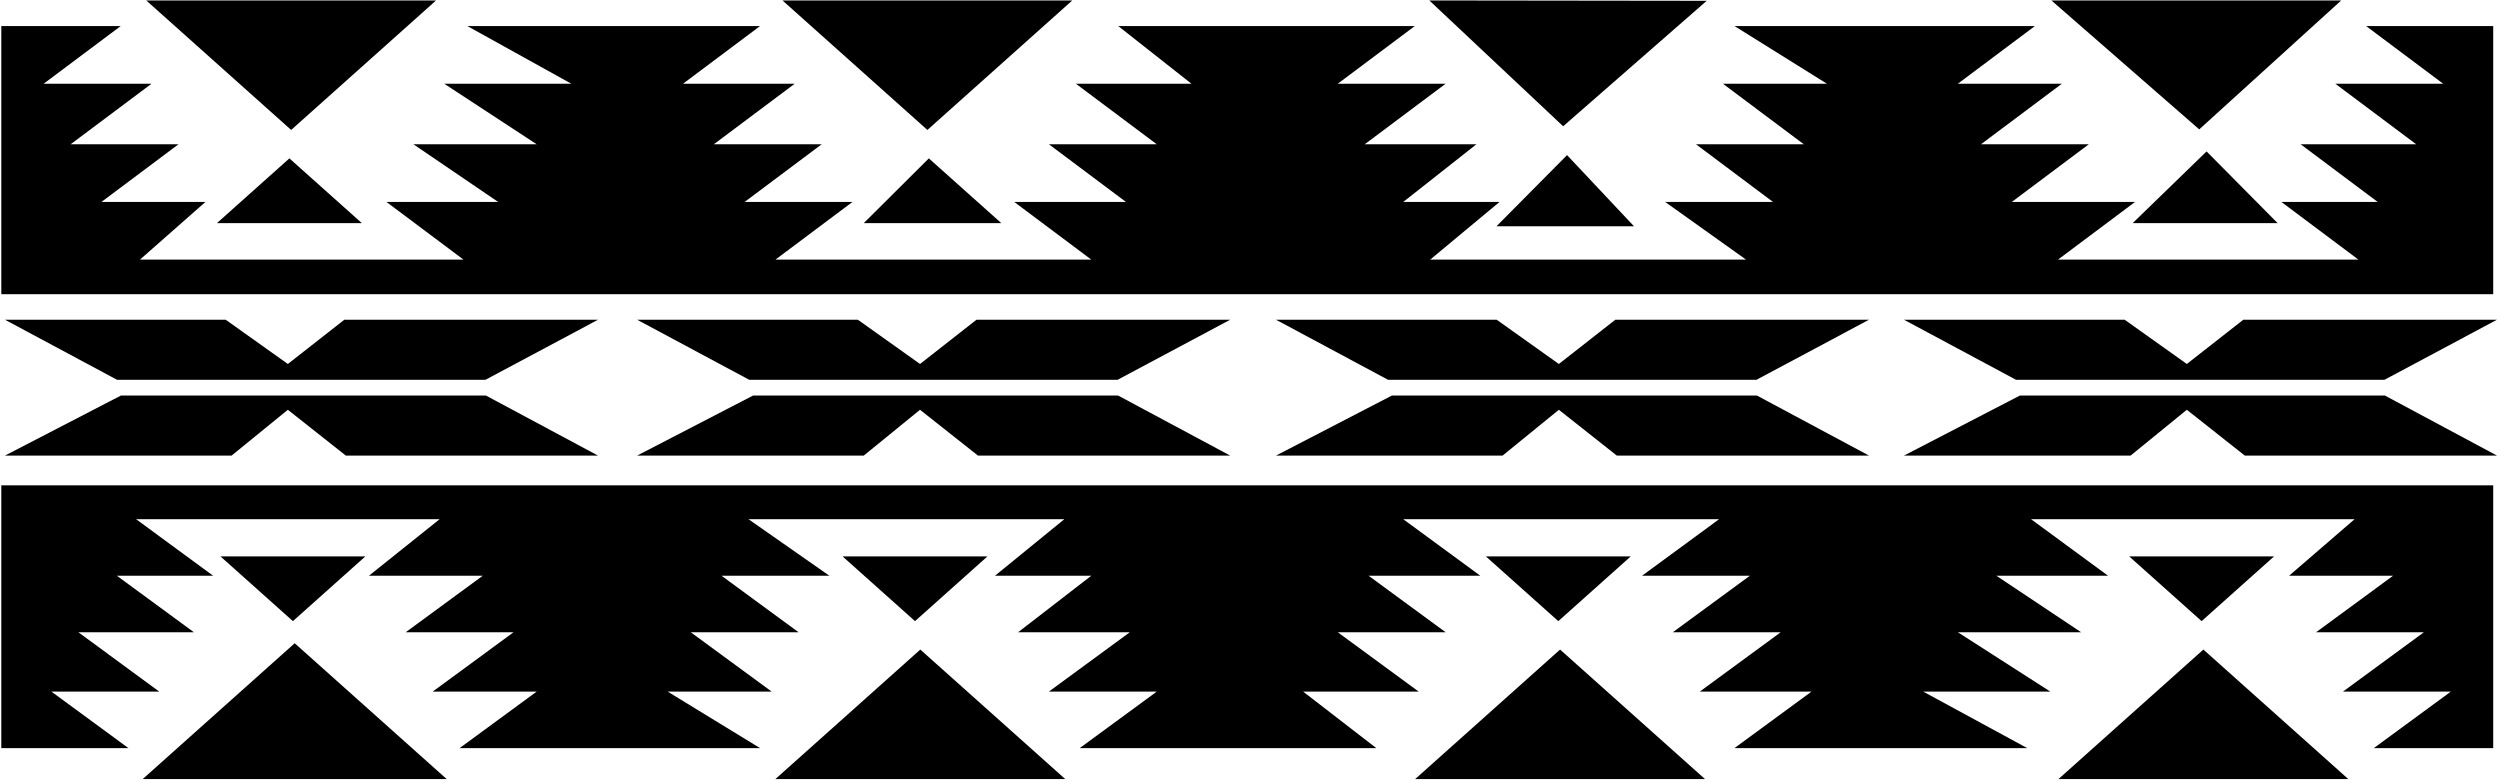 <?xml version="1.0" encoding="UTF-8"?>
<svg xmlns="http://www.w3.org/2000/svg" xmlns:xlink="http://www.w3.org/1999/xlink" width="538pt" height="168pt" viewBox="0 0 538 168" version="1.1">
<g id="surface1">
<path style=" stroke:none;fill-rule:nonzero;fill:rgb(0%,0%,0%);fill-opacity:1;" d="M 536.539 5.605 L 509.188 5.605 L 525.766 18.016 L 502.559 18.016 L 519.965 31.047 L 495.098 31.047 L 511.676 43.457 L 490.953 43.457 L 507.531 55.867 L 442.883 55.867 L 459.461 43.457 L 432.938 43.457 L 449.512 31.047 L 426.305 31.047 L 443.711 18.016 L 421.332 18.016 L 437.91 5.605 L 373.262 5.605 L 393.152 18.016 L 370.773 18.016 L 388.18 31.047 L 364.973 31.047 L 381.547 43.457 L 358.34 43.457 L 375.746 55.867 L 307.781 55.867 L 322.699 43.457 L 301.98 43.457 L 317.727 31.047 L 293.691 31.047 L 311.098 18.016 L 287.891 18.016 L 304.465 5.605 L 240.645 5.605 L 256.395 18.016 L 231.527 18.016 L 248.934 31.047 L 225.727 31.047 L 242.305 43.457 L 218.266 43.457 L 234.844 55.867 L 166.879 55.867 L 183.453 43.457 L 160.246 43.457 L 176.824 31.047 L 153.617 31.047 L 171.023 18.016 L 146.988 18.016 L 163.562 5.605 L 100.57 5.605 L 122.949 18.016 L 95.598 18.016 L 115.492 31.047 L 88.969 31.047 L 107.203 43.457 L 83.164 43.457 L 99.742 55.867 L 30.121 55.867 L 44.211 43.457 L 21.832 43.457 L 38.41 31.047 L 15.203 31.047 L 32.605 18.016 L 9.398 18.016 L 25.977 5.605 L 0.281 5.605 L 0.281 63.312 L 536.539 63.312 L 536.539 5.605 "/>
<path style=" stroke:none;fill-rule:nonzero;fill:rgb(0%,0%,0%);fill-opacity:1;" d="M 93.844 0.094 L 31.469 0.094 L 62.656 27.965 L 93.844 0.094 "/>
<path style=" stroke:none;fill-rule:nonzero;fill:rgb(0%,0%,0%);fill-opacity:1;" d="M 46.684 48.016 L 77.867 48.016 L 62.277 34.082 L 46.684 48.016 "/>
<path style=" stroke:none;fill-rule:nonzero;fill:rgb(0%,0%,0%);fill-opacity:1;" d="M 274.598 98.039 L 323.363 98.039 L 335.465 88.184 L 347.934 98.039 L 402.199 98.039 L 378.098 85.125 L 299.531 85.125 L 274.598 98.039 "/>
<path style=" stroke:none;fill-rule:nonzero;fill:rgb(0%,0%,0%);fill-opacity:1;" d="M 347.613 68.809 L 335.465 78.328 L 322.094 68.809 L 274.598 68.809 L 298.699 81.727 L 378 81.727 L 402.199 68.809 L 347.613 68.809 "/>
<path style=" stroke:none;fill-rule:nonzero;fill:rgb(0%,0%,0%);fill-opacity:1;" d="M 470.605 78.328 L 457.234 68.809 L 409.738 68.809 L 433.84 81.727 L 513.141 81.727 L 537.344 68.809 L 482.758 68.809 L 470.605 78.328 "/>
<path style=" stroke:none;fill-rule:nonzero;fill:rgb(0%,0%,0%);fill-opacity:1;" d="M 367.285 0.172 L 307.586 0.094 L 336.391 27.172 L 367.285 0.172 "/>
<path style=" stroke:none;fill-rule:nonzero;fill:rgb(0%,0%,0%);fill-opacity:1;" d="M 503.832 0.094 L 441.461 0.094 L 473.273 27.844 L 503.832 0.094 "/>
<path style=" stroke:none;fill-rule:nonzero;fill:rgb(0%,0%,0%);fill-opacity:1;" d="M 490.141 48.016 L 474.855 32.586 L 458.953 48.016 L 490.141 48.016 "/>
<path style=" stroke:none;fill-rule:nonzero;fill:rgb(0%,0%,0%);fill-opacity:1;" d="M 215.48 48.016 L 199.887 34.082 L 185.883 48.016 L 215.48 48.016 "/>
<path style=" stroke:none;fill-rule:nonzero;fill:rgb(0%,0%,0%);fill-opacity:1;" d="M 210.137 68.809 L 197.988 78.328 L 184.617 68.809 L 137.117 68.809 L 161.223 81.727 L 240.523 81.727 L 264.723 68.809 L 210.137 68.809 "/>
<path style=" stroke:none;fill-rule:nonzero;fill:rgb(0%,0%,0%);fill-opacity:1;" d="M 230.758 0.094 L 168.387 0.094 L 199.574 27.965 L 230.758 0.094 "/>
<path style=" stroke:none;fill-rule:nonzero;fill:rgb(0%,0%,0%);fill-opacity:1;" d="M 351.637 48.695 L 337.23 33.379 L 322.039 48.695 L 351.637 48.695 "/>
<path style=" stroke:none;fill-rule:nonzero;fill:rgb(0%,0%,0%);fill-opacity:1;" d="M 458.195 119.734 L 473.785 133.668 L 489.379 119.734 L 458.195 119.734 "/>
<path style=" stroke:none;fill-rule:nonzero;fill:rgb(0%,0%,0%);fill-opacity:1;" d="M 304.543 167.656 L 366.914 167.656 L 335.73 139.785 L 304.543 167.656 "/>
<path style=" stroke:none;fill-rule:nonzero;fill:rgb(0%,0%,0%);fill-opacity:1;" d="M 137.117 98.039 L 185.887 98.039 L 197.988 88.184 L 210.453 98.039 L 264.723 98.039 L 240.621 85.125 L 162.055 85.125 L 137.117 98.039 "/>
<path style=" stroke:none;fill-rule:nonzero;fill:rgb(0%,0%,0%);fill-opacity:1;" d="M 442.98 167.656 L 505.355 167.656 L 474.168 139.785 L 442.98 167.656 "/>
<path style=" stroke:none;fill-rule:nonzero;fill:rgb(0%,0%,0%);fill-opacity:1;" d="M 434.672 85.125 L 409.738 98.039 L 458.508 98.039 L 470.605 88.184 L 483.074 98.039 L 537.344 98.039 L 513.238 85.125 L 434.672 85.125 "/>
<path style=" stroke:none;fill-rule:nonzero;fill:rgb(0%,0%,0%);fill-opacity:1;" d="M 0.281 160.992 L 27.633 160.992 L 11.059 148.828 L 34.266 148.828 L 16.859 136.059 L 41.723 136.059 L 25.148 123.898 L 45.867 123.898 L 29.293 111.734 L 94.602 111.734 L 79.391 123.898 L 103.887 123.898 L 87.309 136.059 L 110.52 136.059 L 93.113 148.828 L 115.492 148.828 L 98.914 160.992 L 163.562 160.992 L 143.672 148.828 L 166.051 148.828 L 148.645 136.059 L 171.852 136.059 L 155.273 123.898 L 178.48 123.898 L 161.078 111.734 L 229.039 111.734 L 214.121 123.898 L 234.844 123.898 L 219.098 136.059 L 243.133 136.059 L 225.727 148.828 L 248.934 148.828 L 232.355 160.992 L 296.18 160.992 L 280.43 148.828 L 305.297 148.828 L 287.891 136.059 L 311.098 136.059 L 294.52 123.898 L 318.555 123.898 L 301.98 111.734 L 369.945 111.734 L 353.367 123.898 L 376.574 123.898 L 359.996 136.059 L 383.203 136.059 L 365.801 148.828 L 389.836 148.828 L 373.262 160.992 L 436.254 160.992 L 413.871 148.828 L 441.223 148.828 L 421.332 136.059 L 447.855 136.059 L 429.621 123.898 L 453.656 123.898 L 437.078 111.734 L 506.703 111.734 L 492.613 123.898 L 514.992 123.898 L 498.414 136.059 L 521.621 136.059 L 504.215 148.828 L 527.422 148.828 L 510.848 160.992 L 536.539 160.992 L 536.539 104.438 L 0.281 104.438 L 0.281 160.992 "/>
<path style=" stroke:none;fill-rule:nonzero;fill:rgb(0%,0%,0%);fill-opacity:1;" d="M 319.754 119.734 L 335.348 133.668 L 350.941 119.734 L 319.754 119.734 "/>
<path style=" stroke:none;fill-rule:nonzero;fill:rgb(0%,0%,0%);fill-opacity:1;" d="M 30.707 167.656 L 96.125 167.656 L 63.418 138.426 L 30.707 167.656 "/>
<path style=" stroke:none;fill-rule:nonzero;fill:rgb(0%,0%,0%);fill-opacity:1;" d="M 181.316 119.734 L 196.91 133.668 L 212.504 119.734 L 181.316 119.734 "/>
<path style=" stroke:none;fill-rule:nonzero;fill:rgb(0%,0%,0%);fill-opacity:1;" d="M 74.094 68.809 L 61.945 78.328 L 48.574 68.809 L 1.074 68.809 L 25.18 81.727 L 104.48 81.727 L 128.684 68.809 L 74.094 68.809 "/>
<path style=" stroke:none;fill-rule:nonzero;fill:rgb(0%,0%,0%);fill-opacity:1;" d="M 1.074 98.039 L 49.844 98.039 L 61.945 88.184 L 74.414 98.039 L 128.684 98.039 L 104.578 85.125 L 26.012 85.125 L 1.074 98.039 "/>
<path style=" stroke:none;fill-rule:nonzero;fill:rgb(0%,0%,0%);fill-opacity:1;" d="M 166.863 167.656 L 229.238 167.656 L 198.051 139.785 L 166.863 167.656 "/>
<path style=" stroke:none;fill-rule:nonzero;fill:rgb(0%,0%,0%);fill-opacity:1;" d="M 47.441 119.734 L 63.035 133.668 L 78.629 119.734 L 47.441 119.734 "/>
</g>
</svg>
